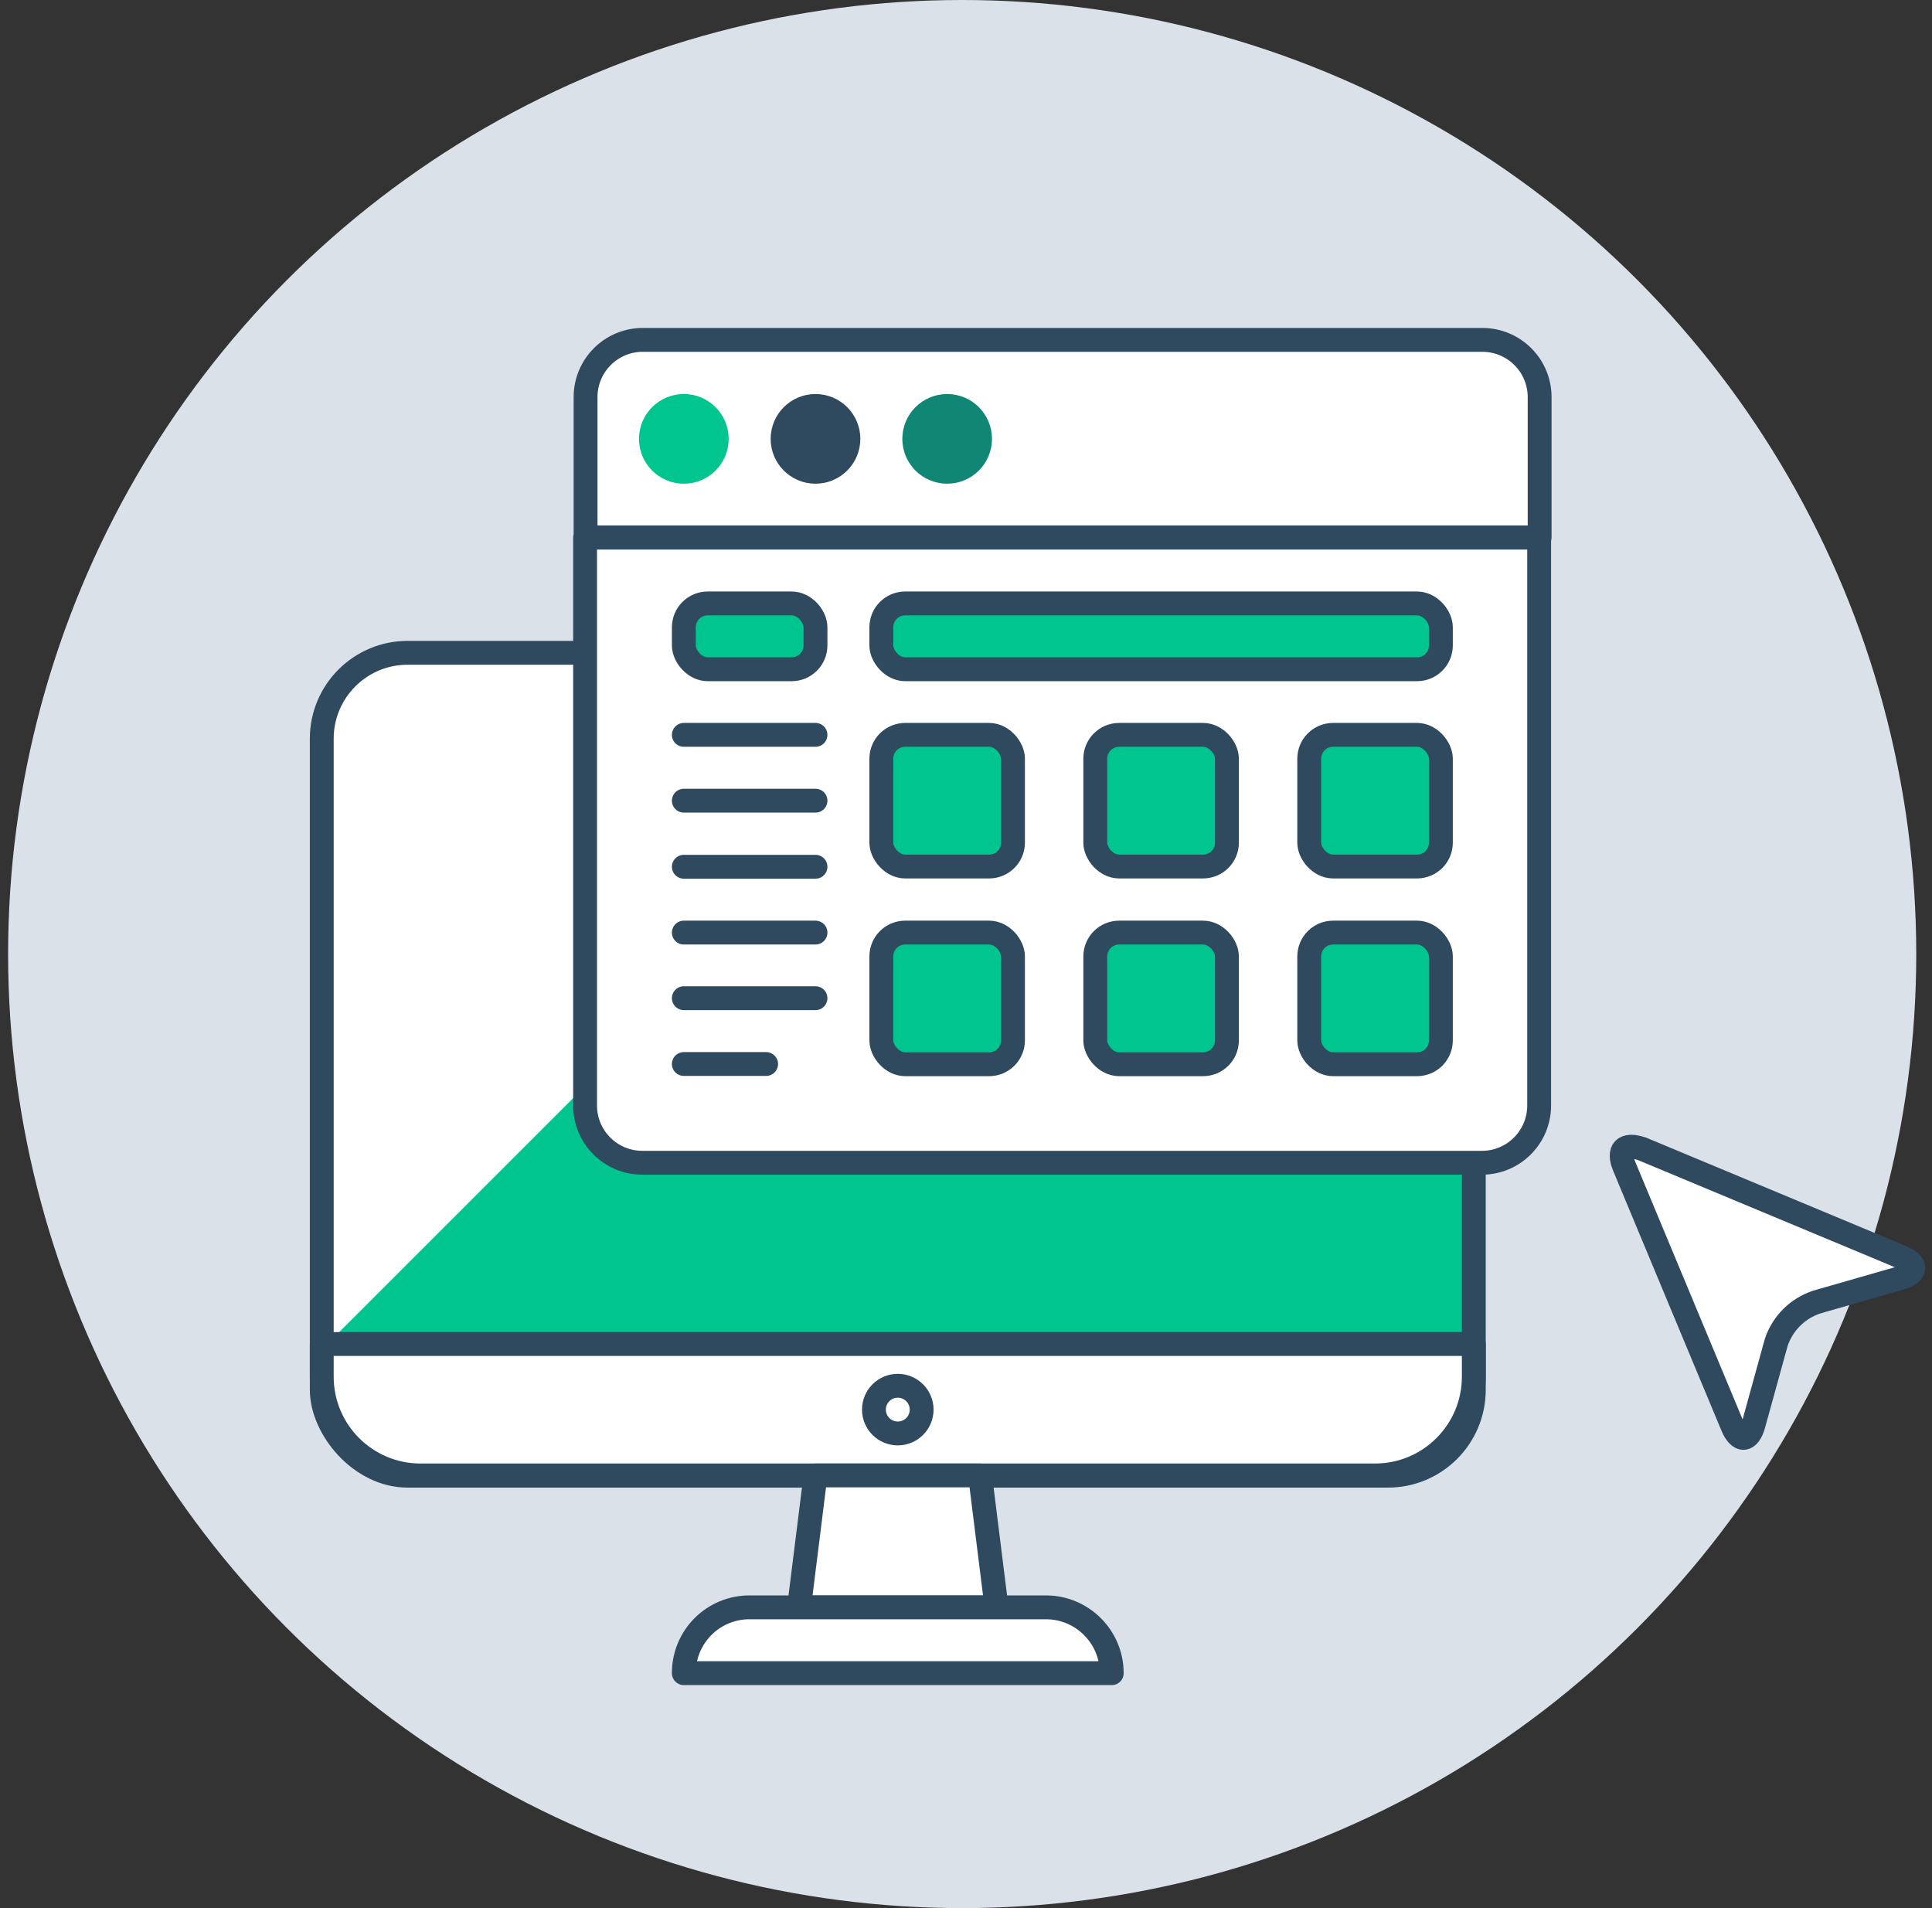 <svg xmlns="http://www.w3.org/2000/svg" width="81" height="80"><rect width="100%" height="100%" fill="#333333" stroke="none"/><g fill="none" fill-rule="evenodd"><circle cx="40.34" cy="40" r="40" fill="#DAE1E9"/><g transform="translate(13 14)"><rect width="48.3" height="34.5" x=".49" y="13.37" fill="#00C58E" rx="3.6"/><path fill="#FFF" d="M29.7 13.37L4.63 13.37c-1.097-.003-2.15.431-2.927 1.206C.926 15.351.49 16.403.49 17.5v25.08L29.7 13.37z"/><rect width="48.3" height="34.5" x=".49" y="13.37" stroke="#2F495E" stroke-linecap="round" stroke-linejoin="round" rx="3.6"/><path fill="#FFF" stroke="#2F495E" stroke-linecap="round" stroke-linejoin="round" d="M44.65 47.86c2.286 0 4.14-1.854 4.14-4.14v-1.37H.49v1.37c0 2.286 1.854 4.14 4.14 4.14h40.02z"/><path fill="#FFF" d="M28.78 53.39H20.5l.69-5.53h6.9z"/><path stroke="#2F495E" stroke-linecap="round" stroke-linejoin="round" d="M28.78 53.39H20.5l.69-5.53h6.9z"/><path fill="#FFF" stroke="#2F495E" stroke-linecap="round" stroke-linejoin="round" d="M33.61 56.15H15.67c-.003-.733.287-1.436.805-1.955S17.697 53.387 18.43 53.39h12.42c1.524 0 2.76 1.236 2.76 2.76zM11.53 8.54h40v23.81c0 1.325-1.075 2.4-2.4 2.4h-35.2c-1.325 0-2.4-1.075-2.4-2.4V8.54zM13.93.25h35.22c.637 0 1.247.253 1.697.703C51.297 1.403 51.55 2.013 51.55 2.65v5.88h-40V2.65c-0-1.318 1.062-2.389 2.38-2.4z"/><circle cx="15.67" cy="4.4" r="1.38" fill="#00C58E" stroke="#00C58E" stroke-linecap="round" stroke-linejoin="round"/><circle cx="21.19" cy="4.4" r="1.38" fill="#2F495E" stroke="#2F495E" stroke-linecap="round" stroke-linejoin="round"/><circle cx="26.71" cy="4.4" r="1.38" fill="#108775" stroke="#108775" stroke-linecap="round" stroke-linejoin="round"/><rect width="5.52" height="5.52" x="23.95" y="16.81" fill="#00C58E" stroke="#2F495E" stroke-linecap="round" stroke-linejoin="round" rx="1"/><rect width="5.52" height="5.52" x="32.92" y="16.81" fill="#00C58E" stroke="#2F495E" stroke-linecap="round" stroke-linejoin="round" rx="1"/><rect width="5.52" height="5.52" x="41.89" y="16.81" fill="#00C58E" stroke="#2F495E" stroke-linecap="round" stroke-linejoin="round" rx="1"/><rect width="5.52" height="5.52" x="23.95" y="25.1" fill="#00C58E" stroke="#2F495E" stroke-linecap="round" stroke-linejoin="round" rx="1"/><rect width="5.52" height="5.52" x="32.92" y="25.1" fill="#00C58E" stroke="#2F495E" stroke-linecap="round" stroke-linejoin="round" rx="1"/><rect width="5.52" height="5.52" x="41.89" y="25.1" fill="#00C58E" stroke="#2F495E" stroke-linecap="round" stroke-linejoin="round" rx="1"/><rect width="5.52" height="2.76" x="15.67" y="11.3" fill="#00C58E" stroke="#2F495E" stroke-linecap="round" stroke-linejoin="round" rx="1"/><rect width="23.46" height="2.76" x="23.95" y="11.3" fill="#00C58E" stroke="#2F495E" stroke-linejoin="round" rx="1"/><path stroke="#2F495E" stroke-linecap="round" stroke-linejoin="round" d="M15.67 16.81h5.52M15.67 19.57h5.52M15.67 22.34h5.52M15.67 25.1h5.52M15.67 27.85h5.52M15.67 30.61h3.45"/><path fill="#FFF" stroke="#2F495E" stroke-linejoin="round" d="M60.52 45.72c-.2.73-.6.76-.89.06L55.1 34.91c-.29-.7 0-1 .75-.74l10.86 4.53c.7.29.67.69-.06.89l-3.48 1c-.802.263-1.432.89-1.7 1.69l-.95 3.44z"/><circle cx="24.64" cy="45.1" r="1" stroke="#2F495E" stroke-linecap="round" stroke-linejoin="round"/></g></g></svg>